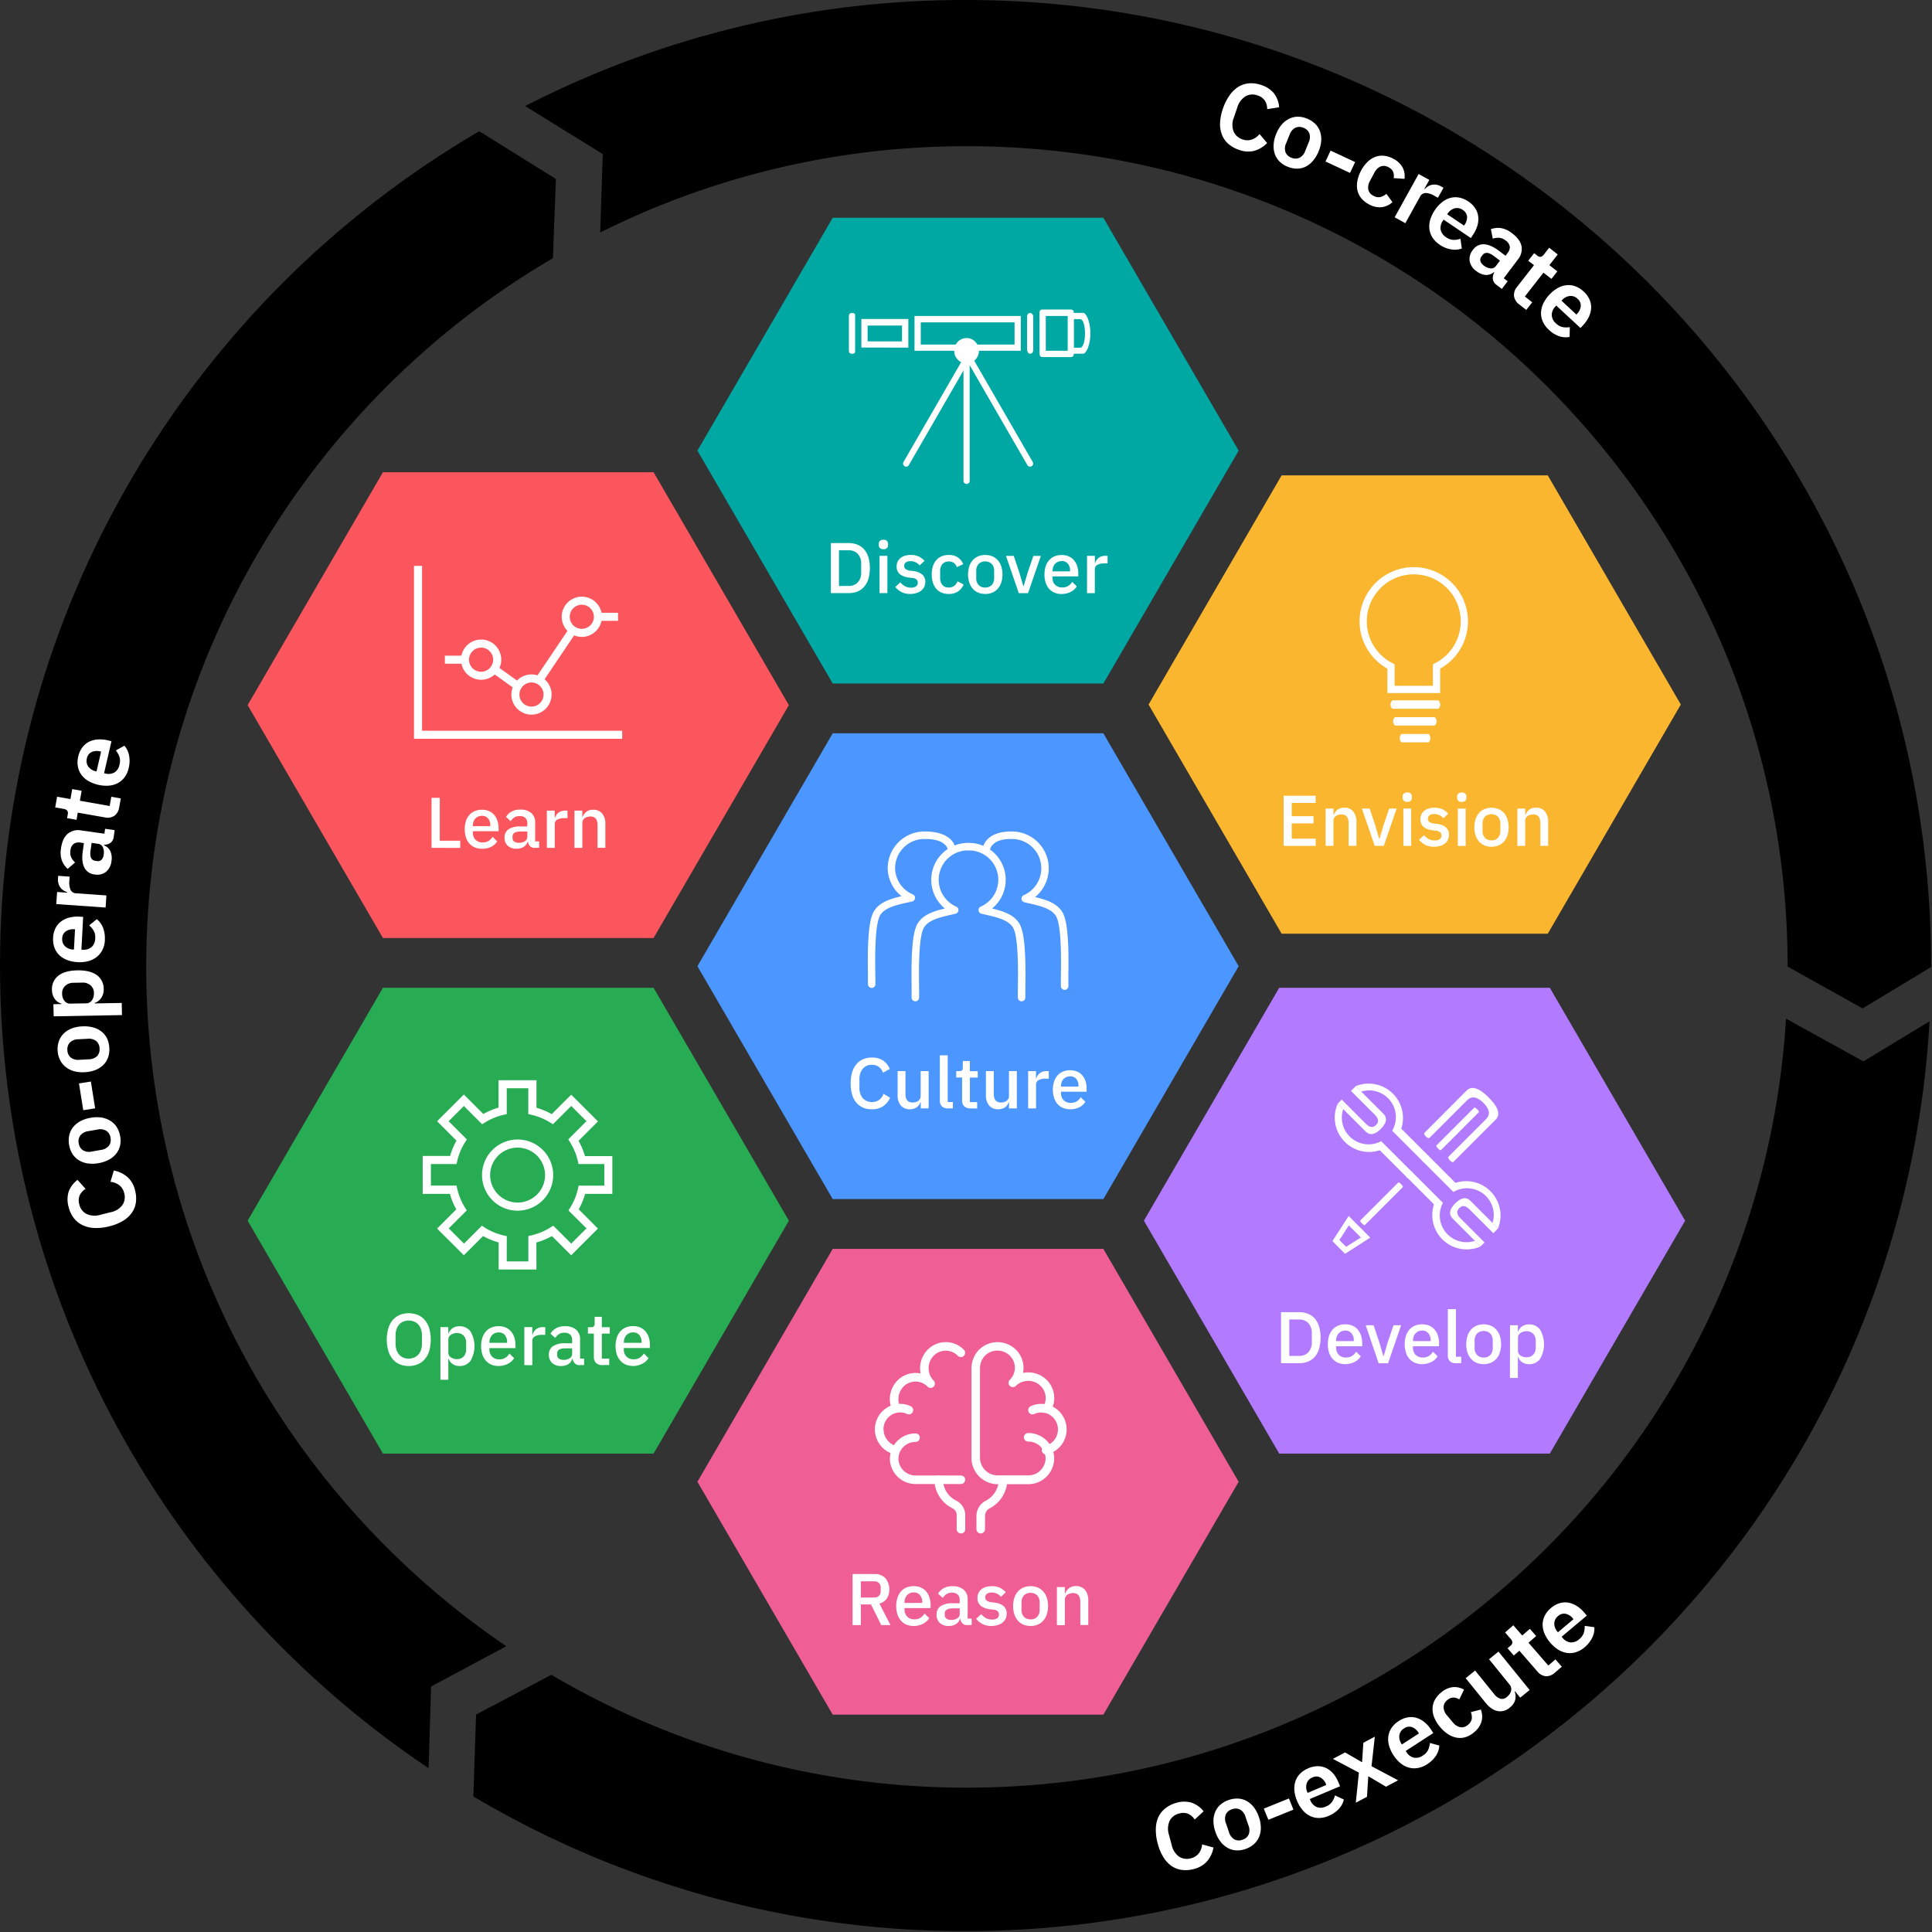 <svg id="Layer_1" data-name="Layer 1" xmlns="http://www.w3.org/2000/svg" viewBox="0 0 905 905"><rect x="0" y="0" width="905" height="905" fill="#333333" stroke="none"/><defs><style>.cls-1{fill:#fff;}.cls-2{fill:#fb565d;}.cls-3{fill:#f05e96;}.cls-4{fill:#28ac53;}.cls-5{fill:#b27bff;}.cls-6{fill:#fab62f;}.cls-7{fill:#00a8a4;}.cls-8{fill:#4b96ff;}</style></defs><title>Artboard 1</title><g id="new-hexes-and-icons"><g id="Desktop-HD-Copy-16"><g id="garage-method-wheel-1-outer-ring"><g id="outer-ring"><g id="co-create--arrow"><path id="Combined-Shape" d="M246,49.68A450.37,450.37,0,0,1,452.29,0C702.09,0,904.58,202.5,904.58,452.29V453l-32.11,19.36-35.09-19.58C837.29,240.51,665.2,68.49,452.94,68.49a382.84,382.84,0,0,0-171.79,40.42l1.2-36.74Z"/><g id="co-create"><path id="Co-create-2" data-name="Co-create" class="cls-1" d="M580.34,70.18a14.6,14.6,0,0,1-4.9-2.74,11.07,11.07,0,0,1-3-4.21,13.6,13.6,0,0,1-.93-5.56,22.82,22.82,0,0,1,1.35-6.79A23.71,23.71,0,0,1,576,44.61a14.21,14.21,0,0,1,4.2-4,11.41,11.41,0,0,1,5-1.59,13.79,13.79,0,0,1,5.57.79,12.54,12.54,0,0,1,6,3.93,12.2,12.2,0,0,1,2.41,6.51l-5.61.89a7.05,7.05,0,0,0-1-3.88,6.23,6.23,0,0,0-3.49-2.54,6.56,6.56,0,0,0-5.66.4,9.17,9.17,0,0,0-3.85,5.25L578,55a9,9,0,0,0-.19,6.49A6.66,6.66,0,0,0,582,65.27a6.37,6.37,0,0,0,4.51.05A8.19,8.19,0,0,0,590,62.79L593.56,67a13.64,13.64,0,0,1-6,3.64A12,12,0,0,1,580.34,70.18Zm22.85,7.92a11.26,11.26,0,0,1-3.82-2.45,9.25,9.25,0,0,1-2.21-3.53,11.16,11.16,0,0,1-.56-4.37,15.74,15.74,0,0,1,1.19-5,15.54,15.54,0,0,1,2.58-4.37,11,11,0,0,1,3.42-2.71,9.37,9.37,0,0,1,4-1,11.26,11.26,0,0,1,4.45.89,11.42,11.42,0,0,1,3.84,2.46,9.33,9.33,0,0,1,2.24,3.52,11,11,0,0,1,.57,4.33,15.54,15.54,0,0,1-1.18,4.93,15.74,15.74,0,0,1-2.59,4.39A11.16,11.16,0,0,1,611.73,78a9.21,9.21,0,0,1-4.06,1A11.42,11.42,0,0,1,603.19,78.1Zm1.71-4.24a4.63,4.63,0,0,0,3.81.05,5.71,5.71,0,0,0,2.71-3.26l1.61-4a5.64,5.64,0,0,0,.3-4.19,4.63,4.63,0,0,0-2.78-2.61,4.57,4.57,0,0,0-3.77,0,5.64,5.64,0,0,0-2.69,3.22l-1.61,4a5.71,5.71,0,0,0-.32,4.23A4.57,4.57,0,0,0,604.9,73.86Zm16,1.79,2.38-5.11,11.51,5.37L632.38,81Zm20.39,20.08a11.67,11.67,0,0,1-3.64-2.89,8.82,8.82,0,0,1-1.81-3.73,11,11,0,0,1,0-4.36A16.65,16.65,0,0,1,637.52,80a16.43,16.43,0,0,1,3-4.1,10.79,10.79,0,0,1,3.61-2.38,8.92,8.92,0,0,1,4.1-.56,11.67,11.67,0,0,1,4.43,1.4A10.09,10.09,0,0,1,657,78.42a8.72,8.72,0,0,1,.9,5.36l-5.1-.35a4.83,4.83,0,0,0-.18-2.83,4.32,4.32,0,0,0-2.16-2.23,4.25,4.25,0,0,0-3.86-.35A6.25,6.25,0,0,0,643.74,81l-2,3.72a6.15,6.15,0,0,0-.81,4,4.28,4.28,0,0,0,2.46,3,4.43,4.43,0,0,0,3.27.56,7.15,7.15,0,0,0,2.75-1.48l2.86,3.89A9.1,9.1,0,0,1,647,97.07,10.27,10.27,0,0,1,641.26,95.73Zm12,6.05,11.24-20.27,5,2.76-2.32,4.19.19.11a7.39,7.39,0,0,1,1.47-1.24,5.52,5.52,0,0,1,1.81-.75,5.85,5.85,0,0,1,2.09-.06,6.74,6.74,0,0,1,2.31.82l1.09.6-2.6,4.7-1.55-.86a8.91,8.91,0,0,0-4.21-1.37,2.93,2.93,0,0,0-2.62,1.7l-6.89,12.43Zm21.09,12.83a11.57,11.57,0,0,1-3.33-3.29,9.51,9.51,0,0,1-1.47-3.94,10.92,10.92,0,0,1,.35-4.37,17.22,17.22,0,0,1,5.58-8.31,10.87,10.87,0,0,1,3.87-2,9.35,9.35,0,0,1,4.16-.14,11.29,11.29,0,0,1,4.24,1.81,11,11,0,0,1,3.38,3.4,9.06,9.06,0,0,1,1.31,3.94,10.93,10.93,0,0,1-.47,4.15,15.36,15.36,0,0,1-2,4.1l-1,1.55-12.77-8.62-.32.48a5.74,5.74,0,0,0-1.09,4.16,5.48,5.48,0,0,0,2.64,3.63,6.25,6.25,0,0,0,3.39,1.21,10,10,0,0,0,3.27-.52l.63,4.55a9.53,9.53,0,0,1-5,.42A13.54,13.54,0,0,1,674.34,114.61Zm10.85-16.26a4.55,4.55,0,0,0-3.83-.76,5.69,5.69,0,0,0-3.29,2.49l-.2.29,7.88,5.31.22-.33a6.08,6.08,0,0,0,1.2-3.88A4.07,4.07,0,0,0,685.18,98.36Zm15.77,35.09a4,4,0,0,1-1.7-2.65,5,5,0,0,1,.67-3.14l-.21-.16a5.44,5.44,0,0,1-3.92,1.3,8,8,0,0,1-4.19-1.74,7.49,7.49,0,0,1-3.24-4.78,6.63,6.63,0,0,1,1.47-5.12,6,6,0,0,1,5.28-2.72q3.11.15,6.91,3l3.16,2.38,1-1.35a4.19,4.19,0,0,0,1-3,4.38,4.38,0,0,0-2-2.83,5.45,5.45,0,0,0-3.09-1.25,8.55,8.55,0,0,0-2.89.41l-.88-4.44a9.78,9.78,0,0,1,4.67-.51,11.3,11.3,0,0,1,5.24,2.42q3.76,2.83,4.43,6a7.7,7.7,0,0,1-1.74,6.36l-6.57,8.72,1.84,1.39-2.73,3.62Zm-5.88-9a5.94,5.94,0,0,0,3.1,1.28,2.76,2.76,0,0,0,2.56-1.18l1.84-2.45-2.91-2.19q-3.55-2.67-5.26-.4l-.45.6a2.47,2.47,0,0,0-.54,2.23A4.24,4.24,0,0,0,695.07,124.4Zm16.65,18.25a6,6,0,0,1-2.57-4,5.92,5.92,0,0,1,1.49-4.39l7.87-10.08-2.69-2.1,2.76-3.53,1.4,1.09a2.12,2.12,0,0,0,1.75.61,2.9,2.9,0,0,0,1.47-1.13l2.43-3.11,4,3.14-3.91,5,3.74,2.92-2.76,3.53L723,127.73l-8.72,11.16,3.46,2.71-2.79,3.57Zm13.69,11.73a11.57,11.57,0,0,1-2.77-3.77,9.51,9.51,0,0,1-.83-4.12,10.92,10.92,0,0,1,1-4.26,17.22,17.22,0,0,1,6.81-7.34,10.87,10.87,0,0,1,4.13-1.34,9.35,9.35,0,0,1,4.13.52,11.29,11.29,0,0,1,3.9,2.46,11,11,0,0,1,2.81,3.89,9.06,9.06,0,0,1,.68,4.09,10.93,10.93,0,0,1-1.12,4,15.36,15.36,0,0,1-2.6,3.73l-1.27,1.36L729,143.14l-.39.42a5.74,5.74,0,0,0-1.73,3.94,5.48,5.48,0,0,0,2,4,6.25,6.25,0,0,0,3.15,1.73,10,10,0,0,0,3.31,0l-.09,4.59a9.53,9.53,0,0,1-5-.36A13.54,13.54,0,0,1,725.41,154.38ZM739,140a4.55,4.55,0,0,0-3.66-1.35,5.69,5.69,0,0,0-3.64,1.95l-.24.26,6.95,6.48.27-.29a6.08,6.08,0,0,0,1.79-3.64A4.07,4.07,0,0,0,739,140Z"/></g></g><g id="co-operate-arrrow"><g id="Group-2"><path id="Combined-Shape2" d="M224.49,61.47,260.4,83.84,259,120.92c-114,66.71-190.51,190.43-190.51,332,0,132.34,66.87,249.06,168.66,318.22L201.94,790l-1.17,38.27C79.7,747.1,0,609,0,452.29,0,285.57,90.21,139.91,224.49,61.47Z"/><g id="Thrive"><path id="Co-operate" class="cls-1" d="M63.28,557.65a14.6,14.6,0,0,1,.37,5.61,11.07,11.07,0,0,1-1.89,4.82,13.6,13.6,0,0,1-4.15,3.8,22.82,22.82,0,0,1-6.43,2.56,23.71,23.71,0,0,1-7,.78,14.21,14.21,0,0,1-5.6-1.37,11.41,11.41,0,0,1-4.06-3.34,13.79,13.79,0,0,1-2.37-5.11,12.54,12.54,0,0,1,0-7.15,12.2,12.2,0,0,1,4.15-5.56l3.8,4.22a7.05,7.05,0,0,0-2.73,2.92,6.23,6.23,0,0,0-.23,4.31,6.56,6.56,0,0,0,3.42,4.52,9.17,9.17,0,0,0,6.5.37l4.74-1.18a9,9,0,0,0,5.54-3.37,6.66,6.66,0,0,0,.83-5.58,6.37,6.37,0,0,0-2.42-3.81,8.19,8.19,0,0,0-4-1.5l1.56-5.29a13.64,13.64,0,0,1,6.32,3A12,12,0,0,1,63.28,557.65Zm-7-25.49a11.26,11.26,0,0,1-.06,4.54,9.25,9.25,0,0,1-1.82,3.75A11.16,11.16,0,0,1,51,543.23a15.74,15.74,0,0,1-4.83,1.62,15.54,15.54,0,0,1-5.07.13A11,11,0,0,1,37,543.52a9.37,9.37,0,0,1-3-2.9,11.26,11.26,0,0,1-1.61-4.25,11.42,11.42,0,0,1,.05-4.56A9.33,9.33,0,0,1,34.24,528a11,11,0,0,1,3.36-2.78,15.54,15.54,0,0,1,4.81-1.61,15.74,15.74,0,0,1,5.09-.13A11.16,11.16,0,0,1,51.66,525a9.21,9.21,0,0,1,3,2.92A11.42,11.42,0,0,1,56.26,532.16Zm-4.5.79a4.63,4.63,0,0,0-2-3.26,5.71,5.71,0,0,0-4.2-.57l-4.24.75a5.64,5.64,0,0,0-3.71,2,4.63,4.63,0,0,0-.74,3.74,4.57,4.57,0,0,0,2,3.22,5.64,5.64,0,0,0,4.16.57l4.24-.75a5.71,5.71,0,0,0,3.76-2A4.57,4.57,0,0,0,51.76,533Zm-7.21-13.78-5.57.88-2-12.54,5.57-.88Zm6.64-28.27a11.26,11.26,0,0,1-.61,4.5,9.25,9.25,0,0,1-2.26,3.5,11.16,11.16,0,0,1-3.72,2.35,15.74,15.74,0,0,1-5,1,15.54,15.54,0,0,1-5-.49,11,11,0,0,1-3.9-2,9.37,9.37,0,0,1-2.59-3.24A11.26,11.26,0,0,1,27,492.17a11.42,11.42,0,0,1,.61-4.52,9.33,9.33,0,0,1,2.24-3.52,11,11,0,0,1,3.68-2.35,15.54,15.54,0,0,1,5-1,15.74,15.74,0,0,1,5.07.49,11.16,11.16,0,0,1,3.95,1.95,9.21,9.21,0,0,1,2.62,3.26A11.42,11.42,0,0,1,51.19,490.9Zm-4.57.24a4.63,4.63,0,0,0-1.56-3.48,5.71,5.71,0,0,0-4.1-1.07l-4.3.23a5.64,5.64,0,0,0-3.92,1.49,4.63,4.63,0,0,0-1.19,3.62,4.57,4.57,0,0,0,1.56,3.43,5.64,5.64,0,0,0,4.06,1.08l4.3-.23a5.71,5.71,0,0,0,4-1.5A4.57,4.57,0,0,0,46.63,491.14ZM25.15,476.08,25,470.4l3.82-.07v-.18a5.83,5.83,0,0,1-3.22-2.3,7,7,0,0,1-1.25-4,7.92,7.92,0,0,1,3-6.82q3.09-2.39,8.9-2.49t9.05,2.17a7.9,7.9,0,0,1,3.27,6.71,6.82,6.82,0,0,1-1.13,4,6.2,6.2,0,0,1-3.15,2.43v.18l12.74-.22.1,5.68ZM44,465.17a4.71,4.71,0,0,0-1.53-3.57,5.54,5.54,0,0,0-4-1.31l-4,.07a5.62,5.62,0,0,0-3.95,1.45,4.67,4.67,0,0,0-1.42,3.62,5.48,5.48,0,0,0,1.08,3.38,3.23,3.23,0,0,0,2.73,1.31l7.37-.13a3.24,3.24,0,0,0,2.77-1.4A5.66,5.66,0,0,0,44,465.17Zm5.14-24.81A11.57,11.57,0,0,1,48,444.91a9.51,9.51,0,0,1-2.62,3.29,10.92,10.92,0,0,1-3.93,2,15.74,15.74,0,0,1-5.07.49,15.82,15.82,0,0,1-4.93-1,10.87,10.87,0,0,1-3.68-2.3,9.35,9.35,0,0,1-2.26-3.5,11.29,11.29,0,0,1-.63-4.57,11,11,0,0,1,1.18-4.65,9.06,9.06,0,0,1,2.7-3.15,10.93,10.93,0,0,1,3.8-1.73,15.36,15.36,0,0,1,4.53-.41l1.86.1-.81,15.39.58,0a5.74,5.74,0,0,0,4.13-1.21,5.48,5.48,0,0,0,1.75-4.13,6.25,6.25,0,0,0-.7-3.53,10,10,0,0,0-2.13-2.54l3.57-2.88a9.53,9.53,0,0,1,2.92,4A13.54,13.54,0,0,1,49.1,440.36Zm-20-.78a4.55,4.55,0,0,0,1.32,3.67,5.69,5.69,0,0,0,3.83,1.53l.35,0,.5-9.49-.4,0a6.08,6.08,0,0,0-3.94,1A4.07,4.07,0,0,0,29.14,439.58Zm20.33-14.46L26.35,423.5l.4-5.67,4.78.33,0-.22a7.39,7.39,0,0,1-1.75-.81,5.52,5.52,0,0,1-1.44-1.32,5.85,5.85,0,0,1-.94-1.87,6.74,6.74,0,0,1-.23-2.44l.09-1.24,5.36.37-.12,1.77a8.91,8.91,0,0,0,.54,4.4,2.93,2.93,0,0,0,2.64,1.65l14.17,1ZM53.27,392a4,4,0,0,1-1.49,2.77,5,5,0,0,1-3.07.94l0,.26a5.44,5.44,0,0,1,3,2.8,8,8,0,0,1,.51,4.51,7.49,7.49,0,0,1-2.61,5.15,6.63,6.63,0,0,1-5.19,1.2,6,6,0,0,1-4.94-3.29q-1.38-2.79-.72-7.5l.55-3.91-1.67-.23a4.19,4.19,0,0,0-3.13.59A4.38,4.38,0,0,0,33,398.39a5.45,5.45,0,0,0,.41,3.31A8.55,8.55,0,0,0,35.17,404L31.71,407A9.78,9.78,0,0,1,29,403.12a11.3,11.3,0,0,1-.42-5.75q.66-4.66,3.11-6.78A7.7,7.7,0,0,1,38.09,389l10.82,1.52.32-2.29,4.48.63Zm-4.69,8.25a5.94,5.94,0,0,0-.38-3.33,2.76,2.76,0,0,0-2.28-1.67l-3-.43-.51,3.61q-.62,4.4,2.2,4.79l.75.11a2.47,2.47,0,0,0,2.22-.61A4.24,4.24,0,0,0,48.58,400.25ZM55.87,378a6,6,0,0,1-2.28,4.13,5.92,5.92,0,0,1-4.57.75l-12.59-2.22-.59,3.37-4.42-.78.31-1.75a2.12,2.12,0,0,0-.29-1.83,2.9,2.9,0,0,0-1.69-.77l-3.89-.69.89-5,6.25,1.1.82-4.68,4.42.78-.82,4.68,13.95,2.46.76-4.33,4.46.79Zm4.44-18.37A11.57,11.57,0,0,1,58.42,364a9.51,9.51,0,0,1-3.15,2.78,10.92,10.92,0,0,1-4.2,1.24,17.22,17.22,0,0,1-9.76-2.23,10.87,10.87,0,0,1-3.22-2.91A9.35,9.35,0,0,1,36.47,359a11.29,11.29,0,0,1,.18-4.61,11,11,0,0,1,2-4.38,9.06,9.06,0,0,1,3.21-2.63,10.93,10.93,0,0,1,4-1,15.36,15.36,0,0,1,4.54.39l1.82.42-3.47,15,.56.13a5.74,5.74,0,0,0,4.28-.47A5.48,5.48,0,0,0,56,358a6.25,6.25,0,0,0-.08-3.6,10,10,0,0,0-1.66-2.87l4-2.22a9.53,9.53,0,0,1,2.18,4.49A13.54,13.54,0,0,1,60.3,359.67Zm-19.61-4.38a4.55,4.55,0,0,0,.66,3.84,5.69,5.69,0,0,0,3.51,2.18l.35.08,2.14-9.26L47,352a6.08,6.08,0,0,0-4.05.27A4.07,4.07,0,0,0,40.69,355.29Z"/></g></g></g><g id="co-execute-arrow"><path id="Combined-Shape4" d="M903.84,478.41C890.31,716,693.32,904.58,452.29,904.58a450.19,450.19,0,0,1-230.56-63.09L223,803.15l35.27-18.62a382.67,382.67,0,0,0,194.66,52.85c204.18,0,371.18-159.17,383.7-360.2l36.27,20Z"/><g id="co-execute"><g id="Transform"><path id="Co-execute-2" data-name="Co-execute" class="cls-1" d="M559.33,875.47a14.6,14.6,0,0,1-5.6.47,11.07,11.07,0,0,1-4.85-1.8A13.6,13.6,0,0,1,545,870a22.82,22.82,0,0,1-2.68-6.38,23.71,23.71,0,0,1-.9-7,14.21,14.21,0,0,1,1.27-5.63A11.41,11.41,0,0,1,546,847,13.79,13.79,0,0,1,551,844.5a12.54,12.54,0,0,1,7.15-.08,12.2,12.2,0,0,1,5.64,4.05l-4.16,3.87a7.05,7.05,0,0,0-3-2.67,6.23,6.23,0,0,0-4.32-.15,6.56,6.56,0,0,0-4.46,3.49,9.17,9.17,0,0,0-.26,6.5l1.26,4.72a9,9,0,0,0,3.47,5.48,6.66,6.66,0,0,0,5.6.73,6.37,6.37,0,0,0,3.77-2.48,8.19,8.19,0,0,0,1.43-4l5.31,1.47a13.64,13.64,0,0,1-2.94,6.37A12,12,0,0,1,559.33,875.47Zm24.13-9.37a11.26,11.26,0,0,1-4.49.66,9.25,9.25,0,0,1-4-1.21,11.16,11.16,0,0,1-3.29-2.93,15.74,15.74,0,0,1-2.35-4.52,15.54,15.54,0,0,1-.92-5,11,11,0,0,1,.8-4.29,9.37,9.37,0,0,1,2.4-3.39,11.26,11.26,0,0,1,3.94-2.25,11.42,11.42,0,0,1,4.51-.66,9.33,9.33,0,0,1,4,1.18,11,11,0,0,1,3.27,2.89,15.54,15.54,0,0,1,2.35,4.5,15.74,15.74,0,0,1,.93,5,11.16,11.16,0,0,1-.79,4.33,9.21,9.21,0,0,1-2.42,3.41A11.42,11.42,0,0,1,583.46,866.1ZM582,861.78a4.63,4.63,0,0,0,2.91-2.46,5.71,5.71,0,0,0-.1-4.24l-1.4-4.07a5.64,5.64,0,0,0-2.52-3.36,4.63,4.63,0,0,0-3.81-.14,4.57,4.57,0,0,0-2.87,2.44,5.64,5.64,0,0,0,.08,4.2l1.4,4.07a5.71,5.71,0,0,0,2.53,3.4A4.57,4.57,0,0,0,582,861.78Zm12.15-9.34L592,847.21l11.77-4.76,2.11,5.23Zm28.25-1.85a11.57,11.57,0,0,1-4.57,1,9.51,9.51,0,0,1-4.1-.91,10.92,10.92,0,0,1-3.47-2.67,17.22,17.22,0,0,1-3.93-9.21,10.87,10.87,0,0,1,.46-4.32,9.35,9.35,0,0,1,2.15-3.57,11.29,11.29,0,0,1,3.83-2.57,11,11,0,0,1,4.7-1,9.06,9.06,0,0,1,4,1,10.93,10.93,0,0,1,3.23,2.66A15.36,15.36,0,0,1,627,835l.73,1.72-14.18,6,.23.53a5.74,5.74,0,0,0,2.9,3.18,5.48,5.48,0,0,0,4.48-.24A6.25,6.25,0,0,0,624,844a10,10,0,0,0,1.34-3l4.16,1.95a9.53,9.53,0,0,1-2.35,4.4A13.54,13.54,0,0,1,622.37,850.59Zm-7.58-18a4.55,4.55,0,0,0-2.72,2.79,5.69,5.69,0,0,0,.3,4.12l.14.33,8.75-3.71-.16-.37a6.08,6.08,0,0,0-2.6-3.12A4.07,4.07,0,0,0,614.78,832.61Zm20.27,11.85,1.45-14.1-12.18-6.45,5.72-3,7.84,4.53.12-.06.59-9,5.37-2.86-1.54,13.84,12.46,6.6-5.68,3-8.15-4.82-.16.08-.6,9.47Zm33.48-18.06a11.57,11.57,0,0,1-4.33,1.78A9.51,9.51,0,0,1,660,828a10.92,10.92,0,0,1-3.89-2,17.22,17.22,0,0,1-5.47-8.38,10.87,10.87,0,0,1-.3-4.33,9.35,9.35,0,0,1,1.5-3.89,11.29,11.29,0,0,1,3.33-3.19,11,11,0,0,1,4.45-1.78,9.06,9.06,0,0,1,4.13.33,10.93,10.93,0,0,1,3.64,2.06,15.36,15.36,0,0,1,3,3.43l1,1.56-12.92,8.39.31.48a5.74,5.74,0,0,0,3.4,2.63,5.48,5.48,0,0,0,4.37-1,6.25,6.25,0,0,0,2.44-2.64,10,10,0,0,0,.8-3.22l4.43,1.2a9.53,9.53,0,0,1-1.55,4.74A13.54,13.54,0,0,1,668.54,826.4Zm-10.88-16.75a4.55,4.55,0,0,0-2.19,3.22,5.69,5.69,0,0,0,1,4l.19.3,8-5.17-.22-.34a6.08,6.08,0,0,0-3.1-2.62A4.07,4.07,0,0,0,657.66,809.65Zm32.86,1.78a11.67,11.67,0,0,1-4,2.29,8.82,8.82,0,0,1-4.14.28,11,11,0,0,1-4.05-1.61,16.65,16.65,0,0,1-3.78-3.4,16.43,16.43,0,0,1-2.68-4.3,10.79,10.79,0,0,1-.86-4.24,8.92,8.92,0,0,1,1-4,11.67,11.67,0,0,1,3-3.59,10.09,10.09,0,0,1,5.44-2.53,8.72,8.72,0,0,1,5.3,1.17l-2.23,4.6a4.83,4.83,0,0,0-2.69-.9,4.32,4.32,0,0,0-2.88,1.17,4.25,4.25,0,0,0-1.77,3.45,6.25,6.25,0,0,0,1.64,3.78l2.71,3.23a6.15,6.15,0,0,0,3.43,2.25,4.28,4.28,0,0,0,3.69-1.16,4.43,4.43,0,0,0,1.74-2.83A7.15,7.15,0,0,0,689,802l4.67-1.2a9.1,9.1,0,0,1,.27,5.77A10.27,10.27,0,0,1,690.51,811.43Zm19.13-19.18-.17.14a7.58,7.58,0,0,1,.41,1.81,6,6,0,0,1-.12,1.9,5.87,5.87,0,0,1-.83,1.93,8.08,8.08,0,0,1-1.73,1.85,6.68,6.68,0,0,1-5.76,1.64q-3-.63-5.7-4l-9.22-11.39,4.42-3.58,8.86,10.94a6.11,6.11,0,0,0,3,2.26,3.45,3.45,0,0,0,3.11-.89,6.35,6.35,0,0,0,1.15-1.22,4.21,4.21,0,0,0,.69-1.44,3.83,3.83,0,0,0,.07-1.54,3.17,3.17,0,0,0-.71-1.51l-9.64-11.9,4.42-3.58,14.59,18-4.42,3.58Zm18.78-8.81a6,6,0,0,1-4.37,1.77,5.92,5.92,0,0,1-4-2.3l-8.39-9.65-2.58,2.24-2.94-3.38,1.34-1.17a2.12,2.12,0,0,0,.93-1.6,2.9,2.9,0,0,0-.83-1.66l-2.59-3,3.85-3.35,4.17,4.79,3.59-3.12,2.94,3.38-3.59,3.12,9.29,10.69,3.32-2.88,3,3.42Zm13.79-11.77a11.57,11.57,0,0,1-4.08,2.29,9.51,9.51,0,0,1-4.19.33,10.92,10.92,0,0,1-4.1-1.54,17.22,17.22,0,0,1-6.45-7.66,10.87,10.87,0,0,1-.82-4.26,9.35,9.35,0,0,1,1-4,11.29,11.29,0,0,1,2.91-3.57,11,11,0,0,1,4.2-2.31,9.06,9.06,0,0,1,4.14-.17,10.93,10.93,0,0,1,3.86,1.6,15.36,15.36,0,0,1,3.39,3l1.2,1.43-11.8,9.9.37.44a5.74,5.74,0,0,0,3.7,2.2,5.48,5.48,0,0,0,4.22-1.54,6.25,6.25,0,0,0,2.1-2.92,10,10,0,0,0,.4-3.29l4.54.65a9.53,9.53,0,0,1-1,4.9A13.54,13.54,0,0,1,742.21,771.67ZM729.85,757a4.55,4.55,0,0,0-1.78,3.47,5.69,5.69,0,0,0,1.49,3.85l.23.27,7.28-6.11-.26-.31a6.08,6.08,0,0,0-3.4-2.22A4.07,4.07,0,0,0,729.85,757Z"/></g></g></g></g><g id="gm-hexes-color"><g id="learn"><polygon id="Fill-34" class="cls-2" points="306.15 221.2 369.53 330.3 306.15 439.39 179.38 439.39 116 330.3 179.38 221.2 306.15 221.2"/><g id="graph-black"><polygon id="Fill-40" class="cls-1" points="291.46 346.06 193.93 346.06 193.93 265.07 197.71 265.07 197.71 342.3 291.46 342.3 291.46 346.06"/><polygon id="Fill-42" class="cls-1" points="280.07 290.81 289.5 290.81 289.5 287.04 280.07 287.04 280.07 290.81"/><polygon id="Fill-44" class="cls-1" points="253.59 320.43 250.45 318.33 266.75 294.13 269.88 296.23 253.59 320.43"/><polygon id="Fill-45" class="cls-1" points="241.44 322.93 230.37 314.95 232.58 311.89 243.65 319.87 241.44 322.93"/><path id="Fill-46" class="cls-1" d="M225.37,303.37A5.65,5.65,0,1,0,231,309a5.66,5.66,0,0,0-5.66-5.65m0,15.07A9.42,9.42,0,1,1,234.8,309a9.44,9.44,0,0,1-9.43,9.42"/><path id="Fill-47" class="cls-1" d="M248.95,319.69a5.65,5.65,0,1,0,5.66,5.65,5.66,5.66,0,0,0-5.66-5.65m0,15.07a9.42,9.42,0,1,1,9.43-9.42,9.44,9.44,0,0,1-9.43,9.42"/><path id="Fill-48" class="cls-1" d="M272.53,283.27a5.65,5.65,0,1,0,5.66,5.65,5.66,5.66,0,0,0-5.66-5.65m0,15.07a9.42,9.42,0,1,1,9.43-9.42,9.44,9.44,0,0,1-9.43,9.42"/><polygon id="Fill-49" class="cls-1" points="208.39 310.9 217.82 310.9 217.82 307.13 208.39 307.13 208.39 310.9"/></g><path id="Learn-2" data-name="Learn" class="cls-1" d="M202.15,397.17V373.74H206v20.08h9.59v3.36Zm23.6.4a8.47,8.47,0,0,1-3.38-.64,7,7,0,0,1-2.53-1.83,8.19,8.19,0,0,1-1.6-2.89,13.08,13.08,0,0,1,0-7.55,8.19,8.19,0,0,1,1.6-2.89,7,7,0,0,1,2.53-1.83,8.49,8.49,0,0,1,3.38-.64,8.09,8.09,0,0,1,3.39.67,6.74,6.74,0,0,1,2.45,1.86,8.08,8.08,0,0,1,1.47,2.77,11.39,11.39,0,0,1,.49,3.39v1.38H221.5V390a4.67,4.67,0,0,0,1.2,3.31,4.44,4.44,0,0,0,3.43,1.29,5,5,0,0,0,2.73-.7,6.17,6.17,0,0,0,1.89-1.91l2.16,2.11a6.93,6.93,0,0,1-2.84,2.57A9.31,9.31,0,0,1,225.75,397.57Zm0-15.41a4.39,4.39,0,0,0-1.74.34,3.86,3.86,0,0,0-1.35.94,4.21,4.21,0,0,0-.86,1.44,5.39,5.39,0,0,0-.3,1.85V387h8.17v-.34a4.82,4.82,0,0,0-1-3.24A3.58,3.58,0,0,0,225.75,382.16Zm24.74,15a2.91,2.91,0,0,1-2.23-.82,3.67,3.67,0,0,1-.95-2.1h-.17a4.3,4.3,0,0,1-1.86,2.48,6.08,6.08,0,0,1-3.27.84,5.83,5.83,0,0,1-4.2-1.41,5,5,0,0,1-1.47-3.79,4.45,4.45,0,0,1,1.91-3.93,9.87,9.87,0,0,1,5.59-1.31H247v-1.48a3.35,3.35,0,0,0-.88-2.48,3.74,3.74,0,0,0-2.73-.87,4.38,4.38,0,0,0-2.53.67,6,6,0,0,0-1.65,1.71l-2.19-2a7,7,0,0,1,2.46-2.43,8,8,0,0,1,4.15-1,7.76,7.76,0,0,1,5.23,1.58,5.67,5.67,0,0,1,1.82,4.53v8.76h1.86v3Zm-7.43-2.38a4.94,4.94,0,0,0,2.84-.76,2.34,2.34,0,0,0,1.11-2v-2.52h-3.11q-3.81,0-3.81,2.35v.6a2.05,2.05,0,0,0,.79,1.76A3.59,3.59,0,0,0,243.07,394.79Zm13.1,2.38V379.71h3.68v3.36H260a4.71,4.71,0,0,1,1.55-2.35,4.89,4.89,0,0,1,3.28-1h1v3.53h-1.45a6.55,6.55,0,0,0-3.36.7,2.29,2.29,0,0,0-1.16,2.08v11.15Zm12.93,0V379.71h3.68v2.89h.17a5.76,5.76,0,0,1,1.74-2.35,4.94,4.94,0,0,1,3.19-.94,5.22,5.22,0,0,1,4.2,1.76,7.52,7.52,0,0,1,1.5,5v11.08H279.9V386.56q0-4.1-3.31-4.1a5.38,5.38,0,0,0-1.4.19,4,4,0,0,0-1.23.55,2.76,2.76,0,0,0-.86.94,2.7,2.7,0,0,0-.32,1.34v11.68Z"/></g><g id="reason"><polygon id="Fill-26" class="cls-3" points="516.84 585.01 580.22 694.1 516.84 803.19 390.07 803.19 326.69 694.1 390.07 585.01 516.84 585.01"/><g id="brain"><path id="Stroke-1" class="cls-1" d="M499.63,670c0,.06,0,.12,0,.17a12,12,0,0,1-9.14,11.08,2,2,0,0,1-.92-3.92,8,8,0,0,0,6-7.53v-.45a8,8,0,0,0-5.92-7.49l-2-.23a7.59,7.59,0,0,0-1.53.18,7.45,7.45,0,0,0-1.62.54,2,2,0,0,1-1.71-3.64,11.79,11.79,0,0,1,4.84-1.1h.11A11.91,11.91,0,0,1,499.62,669c0,.05,0,.11,0,.17s0,.27,0,.4S499.63,669.84,499.63,670Z"/><path id="Stroke-3" class="cls-1" d="M490.26,646.36a11.92,11.92,0,0,1,2.48,13.52,2,2,0,0,1-3.65-1.69,7.9,7.9,0,0,0-1.66-9,8.28,8.28,0,0,0-11.57,0,2,2,0,1,1-2.82-2.87A7.91,7.91,0,0,0,473,635a8.28,8.28,0,0,0-11.57,0,8.62,8.62,0,0,0-2.38,5.93v41.75a8.35,8.35,0,0,0,7.86,8.43h14.71a8.1,8.1,0,0,0,8.16-7.74V683a8.1,8.1,0,0,0-8.16-7.74,2,2,0,0,1,0-4,12.12,12.12,0,0,1,12.18,11.41c0,.3,0,.44,0,.58s0,.27,0,.41a12.16,12.16,0,0,1-12.19,11.58H466.88a12.38,12.38,0,0,1-11.82-12.45V641a12.63,12.63,0,0,1,3.55-8.76l.11-.1a12.31,12.31,0,0,1,17.15.07,11.93,11.93,0,0,1,3.34,10.91A12.28,12.28,0,0,1,490.26,646.36Z"/><path id="Stroke-5" class="cls-1" d="M413.9,669.8a8,8,0,0,0,6,7.53,2,2,0,0,1-.92,3.92,12,12,0,0,1-9.14-11.09c0-.06,0-.11,0-.17s0-.28,0-.43,0-.26,0-.4,0-.11,0-.16a11.91,11.91,0,0,1,11.81-11.4,11.75,11.75,0,0,1,2.45.26,11.52,11.52,0,0,1,2.49.84,2,2,0,0,1-1.71,3.64,7.51,7.51,0,0,0-1.63-.55,7.63,7.63,0,0,0-1.61-.18,7.89,7.89,0,0,0-7.8,7.72Z"/><path id="Stroke-7" class="cls-1" d="M420.85,683.55a8,8,0,0,0,8,7.6h21.26a2,2,0,0,1,0,4H428.86a12,12,0,0,1-12-11.28c0-.05,0-.11,0-.16s0-.27,0-.41,0-.27,0-.41,0-.11,0-.16a12,12,0,0,1,12-11.28,2,2,0,0,1,0,4,7.94,7.94,0,0,0-8,7.6Z"/><path id="Stroke-9" class="cls-1" d="M434.51,649.55a7.86,7.86,0,0,0-11.3,0,8.38,8.38,0,0,0-1.64,9.24,2,2,0,1,1-3.67,1.64,12.4,12.4,0,0,1,2.44-13.7,11.88,11.88,0,0,1,10.91-3.36,12.37,12.37,0,0,1,3.27-11.11,11.9,11.9,0,0,1,17,0,2,2,0,1,1-2.87,2.82,7.87,7.87,0,0,0-11.3,0,8.37,8.37,0,0,0,0,11.65A2,2,0,0,1,434.51,649.55Z"/><path id="Stroke-11" class="cls-1" d="M461.4,716.31a2,2,0,1,1-4,0V710.1a8,8,0,0,1,4-6.93,11.38,11.38,0,0,0,6.47-10,2,2,0,1,1,4,0,15.39,15.39,0,0,1-8.65,13.58,4,4,0,0,0-1.78,3.36Z"/><path id="Stroke-13" class="cls-1" d="M437.68,693.17a2,2,0,1,1,4,0,11.22,11.22,0,0,0,6.46,9.87,7.55,7.55,0,0,1,4,6.78v6.49a2,2,0,1,1-4,0v-6.5a3.55,3.55,0,0,0-1.77-3.19A15.23,15.23,0,0,1,437.68,693.17Z"/></g><path id="Reason-2" data-name="Reason" class="cls-1" d="M403.25,761.23h-3.87V737.32h10.31a6.68,6.68,0,0,1,5.07,1.94,8.35,8.35,0,0,1,.67,9.52,6.24,6.24,0,0,1-3.48,2.38l5.17,10.07H412.8l-4.8-9.66h-4.76Zm6.16-12.91a3.22,3.22,0,0,0,2.29-.77,2.88,2.88,0,0,0,.82-2.21V743.7a2.88,2.88,0,0,0-.82-2.21,3.22,3.22,0,0,0-2.29-.77h-6.16v7.6ZM428,761.65a8.55,8.55,0,0,1-3.43-.65,7.08,7.08,0,0,1-2.57-1.87,8.35,8.35,0,0,1-1.63-2.95,13.41,13.41,0,0,1,0-7.71,8.35,8.35,0,0,1,1.63-2.95,7.1,7.1,0,0,1,2.57-1.87A8.58,8.58,0,0,1,428,743a8.17,8.17,0,0,1,3.44.68,6.85,6.85,0,0,1,2.48,1.9,8.27,8.27,0,0,1,1.49,2.83,11.69,11.69,0,0,1,.5,3.46v1.4H423.69v.58a4.78,4.78,0,0,0,1.22,3.37,4.49,4.49,0,0,0,3.48,1.32,5.06,5.06,0,0,0,2.77-.72,6.26,6.26,0,0,0,1.92-2l2.19,2.16a7.06,7.06,0,0,1-2.88,2.62A9.4,9.4,0,0,1,428,761.65Zm0-15.72a4.44,4.44,0,0,0-1.76.34,3.89,3.89,0,0,0-1.37,1,4.3,4.3,0,0,0-.87,1.47,5.53,5.53,0,0,0-.31,1.88v.24H432v-.34a4.94,4.94,0,0,0-1.06-3.31A3.62,3.62,0,0,0,428,745.92Zm25.1,15.31a3,3,0,0,1-2.26-.84,3.74,3.74,0,0,1-1-2.14h-.17a4.38,4.38,0,0,1-1.88,2.53,6.15,6.15,0,0,1-3.32.86,5.89,5.89,0,0,1-4.26-1.44,5.13,5.13,0,0,1-1.49-3.87,4.55,4.55,0,0,1,1.93-4,10,10,0,0,1,5.67-1.34h3.22v-1.51a3.43,3.43,0,0,0-.89-2.53,3.79,3.79,0,0,0-2.77-.89,4.43,4.43,0,0,0-2.57.69,6.09,6.09,0,0,0-1.68,1.75l-2.23-2a7.14,7.14,0,0,1,2.5-2.48,8,8,0,0,1,4.21-1,7.85,7.85,0,0,1,5.31,1.61,5.8,5.8,0,0,1,1.85,4.62v8.94h1.88v3Zm-7.54-2.43a5,5,0,0,0,2.88-.77,2.39,2.39,0,0,0,1.13-2.07v-2.57h-3.15q-3.87,0-3.87,2.4v.62a2.1,2.1,0,0,0,.8,1.8A3.63,3.63,0,0,0,445.58,758.8Zm18.94,2.84a9.13,9.13,0,0,1-4.25-.89,9.3,9.3,0,0,1-3-2.47l2.4-2.19a7.69,7.69,0,0,0,2.21,1.87,5.77,5.77,0,0,0,2.83.67,3.92,3.92,0,0,0,2.45-.63,2.12,2.12,0,0,0,.8-1.76,2,2,0,0,0-.57-1.46,3.19,3.19,0,0,0-2-.77l-1.64-.21a8.41,8.41,0,0,1-4.3-1.59,4.47,4.47,0,0,1-1.56-3.72,5.34,5.34,0,0,1,.48-2.31,4.84,4.84,0,0,1,1.35-1.71,6.23,6.23,0,0,1,2.09-1.08,9,9,0,0,1,2.69-.38,8.85,8.85,0,0,1,3.92.75,9,9,0,0,1,2.72,2.09L468.9,748a6,6,0,0,0-1.8-1.42,5.31,5.31,0,0,0-2.55-.6,3.5,3.5,0,0,0-2.28.62,2,2,0,0,0-.74,1.61,1.84,1.84,0,0,0,.65,1.54,4.65,4.65,0,0,0,2.09.75l1.64.21a7.86,7.86,0,0,1,4.3,1.73,4.52,4.52,0,0,1,1.35,3.44,5.41,5.41,0,0,1-.5,2.35,5.16,5.16,0,0,1-1.42,1.8,6.67,6.67,0,0,1-2.23,1.16A9.65,9.65,0,0,1,464.51,761.65Zm18.25,0a8.5,8.5,0,0,1-3.37-.65,7,7,0,0,1-2.59-1.87,8.58,8.58,0,0,1-1.64-2.95,13,13,0,0,1,0-7.71,8.58,8.58,0,0,1,1.64-2.95,7.07,7.07,0,0,1,2.59-1.87,9.07,9.07,0,0,1,6.75,0,7.07,7.07,0,0,1,2.59,1.87,8.56,8.56,0,0,1,1.64,2.95,13,13,0,0,1,0,7.71,8.56,8.56,0,0,1-1.64,2.95,7,7,0,0,1-2.59,1.87A8.49,8.49,0,0,1,482.77,761.65Zm0-3.08a4.13,4.13,0,0,0,3.08-1.18,4.86,4.86,0,0,0,1.16-3.55v-3a4.86,4.86,0,0,0-1.16-3.55,4.61,4.61,0,0,0-6.16,0,4.86,4.86,0,0,0-1.16,3.55v3a4.86,4.86,0,0,0,1.16,3.55A4.14,4.14,0,0,0,482.77,758.56Zm12.33,2.67V743.42h3.73v2.95H499a5.86,5.86,0,0,1,1.76-2.4,5,5,0,0,1,3.24-1,5.29,5.29,0,0,1,4.26,1.8,7.7,7.7,0,0,1,1.52,5.12v11.3h-3.73V750.41q0-4.18-3.36-4.18a5.48,5.48,0,0,0-1.42.19A4,4,0,0,0,500,747a2.81,2.81,0,0,0-.87,1,2.76,2.76,0,0,0-.32,1.37v11.92Z"/></g><g id="operate"><polygon id="Fill-341" class="cls-4" points="306.15 462.71 369.53 571.8 306.15 680.89 179.38 680.89 116 571.8 179.38 462.71 306.15 462.71"/><g id="gear"><path id="Fill-64" class="cls-1" d="M237.38,590.87h10.11V579l1.48-.34a28.79,28.79,0,0,0,8.91-3.71l1.29-.81,8.42,8.4,7.14-7.13L266.28,567l.8-1.28a28.62,28.62,0,0,0,3.66-8.87l.33-1.48h12V545.28H271l-.34-1.47A28.58,28.58,0,0,0,267,535l-.81-1.29,8.53-8.52-7.14-7.13L259,526.63l-1.28-.8a28.73,28.73,0,0,0-8.77-3.62l-1.48-.34V509.78H237.38v12.09l-1.48.34a28.71,28.71,0,0,0-8.77,3.62l-1.28.8-8.55-8.55-7.15,7.13,8.53,8.52-.81,1.29a28.63,28.63,0,0,0-3.68,8.78l-.34,1.47h-12v10.09h12l.33,1.48a28.77,28.77,0,0,0,3.66,8.87l.8,1.28-8.44,8.42,7.15,7.13,8.41-8.4L227,575a28.84,28.84,0,0,0,8.91,3.71l1.48.34Zm13.91,3.8H233.58V582a32.66,32.66,0,0,1-7.3-3l-9,9-12.53-12.51,9-9a32.53,32.53,0,0,1-3-7.25H198V541.48h12.84a32.36,32.36,0,0,1,3-7.17l-9.1-9.09,12.53-12.51,9.13,9.12a32.54,32.54,0,0,1,7.14-3V506H251.3v12.9a32.52,32.52,0,0,1,7.14,3l9.14-9.12,12.53,12.51-9.1,9.09a32.75,32.75,0,0,1,3,7.17h12.83v17.69H274.08a32.6,32.6,0,0,1-3,7.25l9,9-12.53,12.51-9-9a32.65,32.65,0,0,1-7.3,3Z"/><path id="Fill-65" class="cls-1" d="M242.44,537.57a12.87,12.87,0,1,0,12.89,12.87,12.9,12.9,0,0,0-12.89-12.87m0,29.55a16.67,16.67,0,1,1,16.7-16.67,16.7,16.7,0,0,1-16.7,16.67"/></g><path id="Operate-2" data-name="Operate" class="cls-1" d="M191.44,639.87a10.74,10.74,0,0,1-4.23-.81A8.79,8.79,0,0,1,184,636.7a10.83,10.83,0,0,1-2.09-3.87,19.63,19.63,0,0,1,0-10.65,10.82,10.82,0,0,1,2.09-3.87,8.79,8.79,0,0,1,3.25-2.36,11.52,11.52,0,0,1,8.46,0,8.79,8.79,0,0,1,3.25,2.36,10.83,10.83,0,0,1,2.09,3.87,19.62,19.62,0,0,1,0,10.65,10.83,10.83,0,0,1-2.09,3.87,8.79,8.79,0,0,1-3.25,2.36A10.74,10.74,0,0,1,191.44,639.87Zm0-3.46a6.47,6.47,0,0,0,2.52-.48,5.32,5.32,0,0,0,2-1.39,6.41,6.41,0,0,0,1.25-2.21,9.08,9.08,0,0,0,.44-2.95v-3.77a9.08,9.08,0,0,0-.44-2.95,6.41,6.41,0,0,0-1.25-2.21,5.3,5.3,0,0,0-2-1.39,6.89,6.89,0,0,0-5.05,0,5.32,5.32,0,0,0-1.93,1.39,6.41,6.41,0,0,0-1.25,2.21,9.08,9.08,0,0,0-.44,2.95v3.77a9.08,9.08,0,0,0,.44,2.95,6.41,6.41,0,0,0,1.25,2.21,5.34,5.34,0,0,0,1.93,1.39A6.44,6.44,0,0,0,191.44,636.41Zm14.86-14.76H210v2.95h.17a4.86,4.86,0,0,1,1.9-2.48,5.48,5.48,0,0,1,3.1-.87,6.18,6.18,0,0,1,5.24,2.45,13.68,13.68,0,0,1,0,13.73,6.18,6.18,0,0,1-5.24,2.45,5.4,5.4,0,0,1-3.1-.89,5,5,0,0,1-1.9-2.47H210v9.8H206.3Zm7.77,15a4.06,4.06,0,0,0,3.12-1.25,4.66,4.66,0,0,0,1.17-3.31V629a4.65,4.65,0,0,0-1.17-3.31,4.06,4.06,0,0,0-3.12-1.25,4.79,4.79,0,0,0-2.88.84,2.6,2.6,0,0,0-1.17,2.21v6.1a2.6,2.6,0,0,0,1.17,2.21A4.8,4.8,0,0,0,214.08,636.65Zm19.49,3.22a8.55,8.55,0,0,1-3.43-.65,7.08,7.08,0,0,1-2.57-1.87,8.35,8.35,0,0,1-1.63-2.95,13.41,13.41,0,0,1,0-7.71,8.35,8.35,0,0,1,1.63-2.95,7.1,7.1,0,0,1,2.57-1.87,8.58,8.58,0,0,1,3.43-.65,8.17,8.17,0,0,1,3.44.68,6.84,6.84,0,0,1,2.48,1.9,8.27,8.27,0,0,1,1.49,2.83,11.69,11.69,0,0,1,.5,3.46v1.4H229.25v.58a4.78,4.78,0,0,0,1.22,3.37,4.49,4.49,0,0,0,3.48,1.32,5.06,5.06,0,0,0,2.77-.72,6.26,6.26,0,0,0,1.92-2l2.19,2.16a7.06,7.06,0,0,1-2.88,2.62A9.4,9.4,0,0,1,233.56,639.87Zm0-15.72a4.46,4.46,0,0,0-1.76.34,3.89,3.89,0,0,0-1.37,1,4.3,4.3,0,0,0-.87,1.47,5.53,5.53,0,0,0-.31,1.88V629h8.29v-.34a4.94,4.94,0,0,0-1.06-3.31A3.62,3.62,0,0,0,233.56,624.15Zm12.05,15.31V621.65h3.73v3.43h.17a4.81,4.81,0,0,1,1.58-2.4,4.94,4.94,0,0,1,3.32-1h1v3.6h-1.47a6.63,6.63,0,0,0-3.41.72,2.34,2.34,0,0,0-1.18,2.12v11.37Zm25.89,0a3,3,0,0,1-2.26-.84,3.75,3.75,0,0,1-1-2.14h-.17a4.38,4.38,0,0,1-1.88,2.53,6.14,6.14,0,0,1-3.32.86,5.89,5.89,0,0,1-4.26-1.44,5.13,5.13,0,0,1-1.49-3.87,4.55,4.55,0,0,1,1.93-4,10,10,0,0,1,5.67-1.34H268v-1.51a3.43,3.43,0,0,0-.89-2.53,3.79,3.79,0,0,0-2.77-.89,4.43,4.43,0,0,0-2.57.68,6.14,6.14,0,0,0-1.68,1.75l-2.23-2a7.13,7.13,0,0,1,2.5-2.48,8.05,8.05,0,0,1,4.21-1,7.84,7.84,0,0,1,5.31,1.61,5.8,5.8,0,0,1,1.85,4.62v8.94h1.88v3ZM264,637a5,5,0,0,0,2.88-.77,2.39,2.39,0,0,0,1.13-2.07v-2.57h-3.15q-3.87,0-3.87,2.4v.62a2.1,2.1,0,0,0,.8,1.8A3.63,3.63,0,0,0,264,637Zm18.12,2.43a4,4,0,0,1-2.95-1,3.91,3.91,0,0,1-1-2.86V624.7h-2.77v-3h1.51a1.64,1.64,0,0,0,1.28-.41,2,2,0,0,0,.36-1.34v-3.12h3.36v4.86h3.73v3h-3.73v11.72h3.46v3Zm14.42.41a8.55,8.55,0,0,1-3.43-.65,7.08,7.08,0,0,1-2.57-1.87,8.37,8.37,0,0,1-1.63-2.95,13.44,13.44,0,0,1,0-7.71,8.37,8.37,0,0,1,1.63-2.95,7.1,7.1,0,0,1,2.57-1.87,8.58,8.58,0,0,1,3.43-.65,8.18,8.18,0,0,1,3.44.68,6.83,6.83,0,0,1,2.48,1.9,8.25,8.25,0,0,1,1.49,2.83,11.69,11.69,0,0,1,.5,3.46v1.4H292.2v.58a4.78,4.78,0,0,0,1.22,3.37,4.49,4.49,0,0,0,3.48,1.32,5.06,5.06,0,0,0,2.77-.72,6.26,6.26,0,0,0,1.92-2l2.19,2.16a7.06,7.06,0,0,1-2.88,2.62A9.4,9.4,0,0,1,296.51,639.87Zm0-15.72a4.46,4.46,0,0,0-1.76.34,3.9,3.9,0,0,0-1.37,1,4.3,4.3,0,0,0-.87,1.47,5.53,5.53,0,0,0-.31,1.88V629h8.29v-.34a4.94,4.94,0,0,0-1.06-3.31A3.62,3.62,0,0,0,296.51,624.15Z"/></g><g id="develop"><polygon id="Fill-342" class="cls-5" points="725.98 462.71 789.36 571.8 725.98 680.89 599.21 680.89 535.83 571.8 599.21 462.71 725.98 462.71"/><g id="wrench-screwdriver"><g id="screwdriver"><path id="Rectangle-31" class="cls-1" d="M639.38,573.81c-.17.27-.63,0-1.36-.71s-1-1.22-.78-1.44l17.7-17.7q.33-.33,1.4.75t.74,1.4Z"/><g id="Group-3"><path id="Combined-Shape6" class="cls-1" d="M678.34,542l17.72-17.72q3.23-3.23-1.2-7.66t-7.66-1.2l-17.72,17.72,0,0a2.21,2.21,0,0,1-1.6-.84q-.89-.89-.75-1.52L687,510.85q3.54-3.54,10.35,3.26t3.26,10.35l-19.88,19.88q-.59.17-1.48-.72a2.44,2.44,0,0,1-.88-1.65Z"/><path id="Rectangle-311" class="cls-1" d="M675,538.72q-.26.4-1.37-.71t-.78-1.44l17.7-17.7q.33-.33,1.4.75t.74,1.4Z"/></g><path id="Combined-Shape7" class="cls-1" d="M630.08,587.31l-5.93-5.93,7.59-11.78,10.12,10.12Zm.49-3.27,6.91-4.38L631.81,574l-4.4,6.88Z"/></g><g id="wrench-half"><path id="Combined-Shape8" class="cls-1" d="M701.71,575.42l-1.92-1.92L698.26,575a12.53,12.53,0,0,0-17.44-16.66L666.1,543.65l2.62-2.62,13.06,13.06a16.1,16.1,0,0,1,19.94,21.32Zm-8.18,8.46a16.1,16.1,0,0,1-21.81-19.73l-13.06-13.06,2.45-2.45,14.8,14.8a12.53,12.53,0,0,0,16.89,17l-1.34,1.34Z"/><path id="Combined-Shape9" class="cls-1" d="M699.52,577.66l-11.23-11.23q-2.63-2.63-4.74-.52t.52,4.74L695.41,582l-.14.15-1.76,1.7-13-13q-3-3,1.16-7.16t7.16-1.16l12.88,12.88L700,577.2Z"/></g><g id="wrench-half1"><path id="Combined-Shape10" class="cls-1" d="M635.07,508.78,637,510.7l-1.53,1.53a12.53,12.53,0,0,1,16.66,17.44l14.71,14.71,2.62-2.62-13.06-13.06a16.1,16.1,0,0,0-21.32-19.94ZM626.61,517a16.1,16.1,0,0,0,19.73,21.81l13.06,13.06,2.45-2.45L647,534.56a12.53,12.53,0,0,1-17-16.89L628.67,519Z"/><path id="Combined-Shape11" class="cls-1" d="M632.83,511l11.23,11.23q2.63,2.63.52,4.74t-4.74-.52L628.5,515.08l-.15.14-1.7,1.76,13,13q3,3,7.16-1.16t1.16-7.16l-12.88-12.88-1.77,1.77Z"/></g></g><path id="Develop-2" data-name="Develop" class="cls-1" d="M600.07,614.66h8.46a11,11,0,0,1,4.16.75,8.39,8.39,0,0,1,3.19,2.24,10.28,10.28,0,0,1,2,3.73,19.32,19.32,0,0,1,0,10.45,10.26,10.26,0,0,1-2,3.73,8.38,8.38,0,0,1-3.19,2.24,11,11,0,0,1-4.16.75h-8.46Zm8.46,20.48a5.77,5.77,0,0,0,4.32-1.68,6.77,6.77,0,0,0,1.64-4.93V624.7a6.77,6.77,0,0,0-1.64-4.93,5.77,5.77,0,0,0-4.32-1.68h-4.59v17.06ZM630.18,639a8.55,8.55,0,0,1-3.43-.65,7.12,7.12,0,0,1-2.57-1.87,8.37,8.37,0,0,1-1.63-2.95,13.45,13.45,0,0,1,0-7.71,8.38,8.38,0,0,1,1.63-2.95,7.12,7.12,0,0,1,2.57-1.87,8.55,8.55,0,0,1,3.43-.65,8.16,8.16,0,0,1,3.44.68,6.83,6.83,0,0,1,2.48,1.9,8.25,8.25,0,0,1,1.49,2.82,11.7,11.7,0,0,1,.5,3.46v1.41H625.86v.58a4.78,4.78,0,0,0,1.22,3.37,4.5,4.5,0,0,0,3.48,1.32,5.06,5.06,0,0,0,2.77-.72,6.25,6.25,0,0,0,1.92-2l2.19,2.16a7.07,7.07,0,0,1-2.88,2.62A9.4,9.4,0,0,1,630.18,639Zm0-15.72a4.44,4.44,0,0,0-1.76.34,3.92,3.92,0,0,0-1.37,1,4.35,4.35,0,0,0-.87,1.47,5.53,5.53,0,0,0-.31,1.88v.24h8.29v-.34a4.94,4.94,0,0,0-1.06-3.31A3.62,3.62,0,0,0,630.18,623.26Zm15.62,15.31-6.06-17.81h3.7l2.71,8.12,1.82,6.23h.21l1.82-6.23,2.77-8.12h3.56l-6.13,17.81Zm20.38.41a8.56,8.56,0,0,1-3.43-.65,7.12,7.12,0,0,1-2.57-1.87,8.37,8.37,0,0,1-1.63-2.95,13.45,13.45,0,0,1,0-7.71,8.38,8.38,0,0,1,1.63-2.95,7.12,7.12,0,0,1,2.57-1.87,8.56,8.56,0,0,1,3.43-.65,8.16,8.16,0,0,1,3.44.68,6.85,6.85,0,0,1,2.48,1.9,8.27,8.27,0,0,1,1.49,2.82,11.65,11.65,0,0,1,.5,3.46v1.41H661.85v.58a4.79,4.79,0,0,0,1.22,3.37,4.5,4.5,0,0,0,3.48,1.32,5.06,5.06,0,0,0,2.77-.72,6.27,6.27,0,0,0,1.92-2l2.19,2.16a7.07,7.07,0,0,1-2.88,2.62A9.4,9.4,0,0,1,666.17,639Zm0-15.72a4.44,4.44,0,0,0-1.76.34,3.92,3.92,0,0,0-1.37,1,4.35,4.35,0,0,0-.87,1.47,5.53,5.53,0,0,0-.31,1.88v.24h8.29v-.34a4.94,4.94,0,0,0-1.06-3.31A3.62,3.62,0,0,0,666.17,623.26ZM682,638.57a3.81,3.81,0,0,1-2.86-1,3.77,3.77,0,0,1-.94-2.72V613.22H682v22.3h2.46v3ZM695,639a8.5,8.5,0,0,1-3.37-.65,7.08,7.08,0,0,1-2.59-1.87,8.58,8.58,0,0,1-1.64-2.95,13,13,0,0,1,0-7.71,8.59,8.59,0,0,1,1.64-2.95A7.08,7.08,0,0,1,691.6,621a9.07,9.07,0,0,1,6.75,0,7.08,7.08,0,0,1,2.59,1.87,8.62,8.62,0,0,1,1.64,2.95,13.07,13.07,0,0,1,0,7.71,8.61,8.61,0,0,1-1.64,2.95,7.08,7.08,0,0,1-2.59,1.87A8.5,8.5,0,0,1,695,639Zm0-3.08a4.14,4.14,0,0,0,3.08-1.18,4.86,4.86,0,0,0,1.16-3.55v-3a4.87,4.87,0,0,0-1.16-3.55,4.61,4.61,0,0,0-6.16,0,4.86,4.86,0,0,0-1.17,3.55v3a4.86,4.86,0,0,0,1.17,3.55A4.13,4.13,0,0,0,695,635.9Zm12.33-15.14H711v2.95h.17a4.87,4.87,0,0,1,1.9-2.48,5.48,5.48,0,0,1,3.1-.87,6.18,6.18,0,0,1,5.24,2.45,13.68,13.68,0,0,1,0,13.74,6.18,6.18,0,0,1-5.24,2.45,5.4,5.4,0,0,1-3.1-.89,5,5,0,0,1-1.9-2.47H711v9.8H707.3Zm7.77,15a4.06,4.06,0,0,0,3.12-1.25,4.66,4.66,0,0,0,1.16-3.31v-3.08a4.65,4.65,0,0,0-1.16-3.3,4.05,4.05,0,0,0-3.12-1.25,4.79,4.79,0,0,0-2.88.84,2.6,2.6,0,0,0-1.16,2.21v6.1a2.6,2.6,0,0,0,1.16,2.21A4.79,4.79,0,0,0,715.07,635.76Z"/></g><g id="envision"><polygon id="Fill-34-2" data-name="Fill-34" class="cls-6" points="725.01 222.67 787.34 330.02 725.01 437.38 600.35 437.38 538.02 330.02 600.35 222.67 725.01 222.67"/><g id="Bulb"><path id="Fill-50" class="cls-1" d="M653.28,321.25h17.93V311.16l.93-.47a22,22,0,1,0-19.79,0l.93.47Zm21.32,3.4h-24.7V313.22a25.38,25.38,0,1,1,24.7,0Z"/><path id="Fill-51" class="cls-1" d="M652.25,332h21.49a2.59,2.59,0,0,0,0-3.93H652.25a2.59,2.59,0,0,0,0,3.93Z"/><path id="Fill-52" class="cls-1" d="M653.46,339.86H672a2.5,2.5,0,0,0,0-3.93H653.46a2.6,2.6,0,0,0,0,3.93Z"/><path id="Fill-53" class="cls-1" d="M656.54,347.73h12.75a3,3,0,0,0,0-3.93H656.54a2.64,2.64,0,0,0,0,3.93Z"/></g><path id="Envision-2" data-name="Envision" class="cls-1" d="M601.28,396.23V372.75h15v3.36H605.08v6.22h10.19v3.36H605.08v7.16h11.23v3.36Zm19.67,0V378.74h3.67v2.89h.17a5.76,5.76,0,0,1,1.73-2.35,4.9,4.9,0,0,1,3.18-.94,5.19,5.19,0,0,1,4.19,1.77,7.56,7.56,0,0,1,1.5,5v11.1h-3.67V385.6q0-4.1-3.3-4.1a5.36,5.36,0,0,0-1.4.18,4,4,0,0,0-1.23.55,2.76,2.76,0,0,0-.86.94,2.71,2.71,0,0,0-.32,1.35v11.7Zm23,0-6-17.49h3.63l2.66,8,1.78,6.12h.2l1.78-6.12,2.72-8h3.5l-6,17.49Zm15.27-20.61a2.23,2.23,0,0,1-1.66-.54,1.9,1.9,0,0,1-.52-1.38v-.57a1.9,1.9,0,0,1,.52-1.38,2.23,2.23,0,0,1,1.66-.54,2.17,2.17,0,0,1,1.65.54,1.94,1.94,0,0,1,.5,1.38v.57a1.94,1.94,0,0,1-.5,1.38A2.17,2.17,0,0,1,659.25,375.61Zm-1.85,3.13h3.67v17.49H657.4Zm14.46,17.89a9,9,0,0,1-4.17-.87,9.15,9.15,0,0,1-2.93-2.42l2.35-2.15a7.54,7.54,0,0,0,2.17,1.83,5.67,5.67,0,0,0,2.77.66,3.85,3.85,0,0,0,2.4-.62,2.08,2.08,0,0,0,.79-1.73,2,2,0,0,0-.55-1.43,3.14,3.14,0,0,0-1.93-.76l-1.61-.2a8.27,8.27,0,0,1-4.22-1.56,4.4,4.4,0,0,1-1.53-3.65,5.23,5.23,0,0,1,.47-2.27,4.74,4.74,0,0,1,1.33-1.68,6.13,6.13,0,0,1,2.05-1.06,8.89,8.89,0,0,1,2.64-.37,8.7,8.7,0,0,1,3.85.74,8.84,8.84,0,0,1,2.67,2.05l-2.25,2.15a5.9,5.9,0,0,0-1.77-1.4,5.2,5.2,0,0,0-2.51-.59,3.44,3.44,0,0,0-2.24.61,2,2,0,0,0-.72,1.58,1.81,1.81,0,0,0,.64,1.51,4.58,4.58,0,0,0,2.05.74l1.61.2a7.73,7.73,0,0,1,4.22,1.7,4.44,4.44,0,0,1,1.33,3.38,5.3,5.3,0,0,1-.49,2.3,5.06,5.06,0,0,1-1.4,1.77,6.53,6.53,0,0,1-2.19,1.14A9.47,9.47,0,0,1,671.86,396.63Zm12.91-21a2.23,2.23,0,0,1-1.66-.54,1.9,1.9,0,0,1-.52-1.38v-.57a1.9,1.9,0,0,1,.52-1.38,2.23,2.23,0,0,1,1.66-.54,2.17,2.17,0,0,1,1.65.54,1.94,1.94,0,0,1,.5,1.38v.57a1.94,1.94,0,0,1-.5,1.38A2.17,2.17,0,0,1,684.77,375.61Zm-1.85,3.13h3.67v17.49h-3.67Zm15.77,17.89a8.35,8.35,0,0,1-3.31-.64,6.94,6.94,0,0,1-2.54-1.83,8.42,8.42,0,0,1-1.61-2.89,12.8,12.8,0,0,1,0-7.57,8.42,8.42,0,0,1,1.61-2.89,6.94,6.94,0,0,1,2.54-1.83,8.9,8.9,0,0,1,6.62,0,6.94,6.94,0,0,1,2.54,1.83,8.42,8.42,0,0,1,1.61,2.89,12.8,12.8,0,0,1,0,7.57,8.42,8.42,0,0,1-1.61,2.89A6.94,6.94,0,0,1,702,396,8.35,8.35,0,0,1,698.69,396.63Zm0-3a4.06,4.06,0,0,0,3-1.16,4.77,4.77,0,0,0,1.14-3.48v-3a4.77,4.77,0,0,0-1.14-3.48,4.53,4.53,0,0,0-6.05,0,4.77,4.77,0,0,0-1.14,3.48v3a4.77,4.77,0,0,0,1.14,3.48A4.06,4.06,0,0,0,698.69,393.6Zm12.11,2.62V378.74h3.67v2.89h.17a5.76,5.76,0,0,1,1.73-2.35,4.9,4.9,0,0,1,3.18-.94,5.19,5.19,0,0,1,4.19,1.77,7.56,7.56,0,0,1,1.5,5v11.1h-3.67V385.6q0-4.1-3.3-4.1a5.36,5.36,0,0,0-1.4.18,4,4,0,0,0-1.23.55,2.76,2.76,0,0,0-.86.94,2.71,2.71,0,0,0-.32,1.35v11.7Z"/></g><g id="discover"><polygon id="Fill-344" class="cls-7" points="516.84 102 580.22 211.09 516.84 320.18 390.07 320.18 326.69 211.09 390.07 102 516.84 102"/><g id="telescope"><path id="Combined-Shape12" class="cls-1" d="M403.49,162.81V149.44h22v13.38ZM484,147.94v16.37h0q-.38,1.39-1.44,1.39t-1.36-1.39h-.1V148h0q.33-1.39,1.42-1.39T484,148Zm2.93-1.38h0q0-1.58,1.42-1.58h13.22q1.42,0,1.42,1.58h4.42c1.48,0,3.37,4.38,3.37,9.56s-1.87,9.56-3.37,9.56H503q0,1.58-1.42,1.58H488.38q-1.42,0-1.42-1.58h0ZM478.17,148V164.3H428.38V148Zm-77.6-.51v17.36q-.17.88-1.39.88-1.54,0-1.54-1.39V148q0-1.39,1.54-1.39Q400.4,146.56,400.56,147.44Zm102.49,2v13.38H506c1.45,0,2.25-3.34,2.25-6.69s-.78-6.69-2.25-6.69Zm-96.64,3v7.43h16.11v-7.43Zm24.89-1.49v10.4h43.93v-10.4Zm58.57-3V164.3h10.25V148Z"/><path id="Rectangle4" class="cls-1" d="M451.32,170.16q0-1.4,1.45-1.4t1.45,1.4v55.09a1.45,1.45,0,1,1-2.9,0Z"/><g id="Rectangle5"><path id="Shape" class="cls-1" d="M450.79,168.67a1.45,1.45,0,0,1,2.51,1.45l-27.55,47.71a1.45,1.45,0,1,1-2.51-1.45Z"/></g><g id="Rectangle6"><path id="Shape-2" data-name="Shape" class="cls-1" d="M456.19,168.67a1.45,1.45,0,0,0-2.51,1.45l27.55,47.71a1.45,1.45,0,1,0,2.51-1.45Z"/></g><ellipse id="Oval-3" class="cls-1" cx="452.77" cy="164.3" rx="5.8" ry="5.95"/></g><path id="Discover-2" data-name="Discover" class="cls-1" d="M389.19,254.39h8.34a10.92,10.92,0,0,1,4.1.74,8.27,8.27,0,0,1,3.14,2.2,10.09,10.09,0,0,1,2,3.66,18.86,18.86,0,0,1,0,10.24,10.08,10.08,0,0,1-2,3.66,8.27,8.27,0,0,1-3.14,2.2,10.92,10.92,0,0,1-4.1.74h-8.34Zm8.34,20.08a5.7,5.7,0,0,0,4.25-1.64A6.62,6.62,0,0,0,403.4,268v-3.76a6.62,6.62,0,0,0-1.62-4.83,5.7,5.7,0,0,0-4.25-1.64H393v16.72Zm16.3-17.22a2.25,2.25,0,0,1-1.67-.54,1.89,1.89,0,0,1-.52-1.38v-.57a1.89,1.89,0,0,1,.52-1.38,2.25,2.25,0,0,1,1.67-.54,2.19,2.19,0,0,1,1.65.54,1.93,1.93,0,0,1,.51,1.38v.57a1.93,1.93,0,0,1-.51,1.38A2.19,2.19,0,0,1,413.83,257.24ZM412,260.37h3.68v17.46H412Zm14.52,17.86a9,9,0,0,1-4.19-.87,9.17,9.17,0,0,1-2.94-2.42l2.36-2.15a7.55,7.55,0,0,0,2.18,1.83,5.71,5.71,0,0,0,2.78.65,3.89,3.89,0,0,0,2.41-.62,2.07,2.07,0,0,0,.79-1.73,2,2,0,0,0-.56-1.43,3.15,3.15,0,0,0-1.94-.75l-1.62-.2a8.34,8.34,0,0,1-4.24-1.56,4.38,4.38,0,0,1-1.54-3.64,5.21,5.21,0,0,1,.47-2.27,4.75,4.75,0,0,1,1.33-1.68,6.16,6.16,0,0,1,2.06-1.06,9,9,0,0,1,2.65-.37,8.77,8.77,0,0,1,3.87.74,8.88,8.88,0,0,1,2.68,2l-2.26,2.15a5.91,5.91,0,0,0-1.77-1.39,5.25,5.25,0,0,0-2.51-.59,3.47,3.47,0,0,0-2.25.61,2,2,0,0,0-.73,1.58,1.8,1.8,0,0,0,.64,1.51,4.61,4.61,0,0,0,2.06.74l1.62.2a7.79,7.79,0,0,1,4.24,1.7,4.42,4.42,0,0,1,1.33,3.37,5.26,5.26,0,0,1-.49,2.3,5,5,0,0,1-1.4,1.76,6.57,6.57,0,0,1-2.19,1.14A9.53,9.53,0,0,1,426.49,278.23Zm17.89,0a8.47,8.47,0,0,1-3.38-.64,6.7,6.7,0,0,1-2.5-1.83,8.28,8.28,0,0,1-1.55-2.89,13.48,13.48,0,0,1,0-7.55,8.28,8.28,0,0,1,1.55-2.89,6.7,6.7,0,0,1,2.5-1.83,8.49,8.49,0,0,1,3.38-.64,7.39,7.39,0,0,1,4.32,1.18,6.77,6.77,0,0,1,2.46,3.12l-3,1.41a3.78,3.78,0,0,0-1.3-1.93,3.88,3.88,0,0,0-2.45-.72,3.71,3.71,0,0,0-3.05,1.26,5,5,0,0,0-1,3.27v3.12a5,5,0,0,0,1,3.27,3.71,3.71,0,0,0,3.05,1.26,4,4,0,0,0,2.58-.79,5.54,5.54,0,0,0,1.54-2.1l2.8,1.48a6.9,6.9,0,0,1-2.63,3.29A7.69,7.69,0,0,1,444.38,278.23Zm17.12,0a8.42,8.42,0,0,1-3.33-.64,7,7,0,0,1-2.55-1.83,8.37,8.37,0,0,1-1.62-2.89,12.71,12.71,0,0,1,0-7.55,8.37,8.37,0,0,1,1.62-2.89,7,7,0,0,1,2.55-1.83,9,9,0,0,1,6.65,0,7,7,0,0,1,2.55,1.83,8.42,8.42,0,0,1,1.62,2.89,12.71,12.71,0,0,1,0,7.55,8.42,8.42,0,0,1-1.62,2.89,7,7,0,0,1-2.55,1.83A8.42,8.42,0,0,1,461.5,278.23Zm0-3a4.08,4.08,0,0,0,3-1.16,4.75,4.75,0,0,0,1.15-3.47v-3a4.75,4.75,0,0,0-1.15-3.48,4.56,4.56,0,0,0-6.08,0,4.75,4.75,0,0,0-1.15,3.48v3a4.74,4.74,0,0,0,1.15,3.47A4.08,4.08,0,0,0,461.5,275.21Zm15.7,2.62-6-17.46h3.65l2.67,8,1.79,6.11h.2l1.79-6.11,2.73-8h3.51l-6,17.46Zm20.08.4a8.47,8.47,0,0,1-3.38-.64,7,7,0,0,1-2.53-1.83,8.19,8.19,0,0,1-1.6-2.89,13.12,13.12,0,0,1,0-7.55,8.19,8.19,0,0,1,1.6-2.89,7,7,0,0,1,2.53-1.83,8.5,8.5,0,0,1,3.38-.64,8.07,8.07,0,0,1,3.39.67,6.72,6.72,0,0,1,2.45,1.86,8.06,8.06,0,0,1,1.47,2.77,11.39,11.39,0,0,1,.49,3.39V270H493v.57a4.67,4.67,0,0,0,1.2,3.31,4.44,4.44,0,0,0,3.43,1.29,5,5,0,0,0,2.73-.7,6.16,6.16,0,0,0,1.89-1.91l2.16,2.12a7,7,0,0,1-2.84,2.57A9.31,9.31,0,0,1,497.28,278.23Zm0-15.41a4.42,4.42,0,0,0-1.74.33,3.88,3.88,0,0,0-1.35.94,4.23,4.23,0,0,0-.86,1.44,5.39,5.39,0,0,0-.3,1.85v.23h8.17v-.34a4.82,4.82,0,0,0-1-3.24A3.57,3.57,0,0,0,497.28,262.82Zm11.88,15V260.37h3.68v3.36H513a4.71,4.71,0,0,1,1.55-2.35,4.89,4.89,0,0,1,3.27-1h1v3.53h-1.45a6.55,6.55,0,0,0-3.36.7,2.29,2.29,0,0,0-1.17,2.08v11.15Z"/></g><g id="culture"><polygon id="Fill-345" class="cls-8" points="516.84 343.5 580.22 452.6 516.84 561.69 390.07 561.69 326.69 452.6 390.07 343.5 516.84 343.5"/><g id="Social"><g id="person"><path id="_Path_" data-name="&lt;Path&gt;" class="cls-1" d="M436.23,412.14a17.26,17.26,0,0,1,17.31-17.3,1.75,1.75,0,1,1,0,3.51,13.75,13.75,0,0,0-5.63,26.33,1.76,1.76,0,0,1-.27,3.32l-1,.24-2.28.52c-.91.21-1.62.38-2.32.56-4.7,1.22-7.57,2.67-9.08,4.94s-2.22,8.07-2.43,16.66c-.09,3.48-.08,6.73,0,11.68.05,3.8,0,3.71,0,4.69a1.75,1.75,0,0,1-3.51,0c0-1,0-.87,0-4.64-.07-5-.07-8.28,0-11.81.23-9.36,1.07-15.6,3-18.52,2.12-3.18,5.65-5,11.12-6.39l1.47-.36A17.32,17.32,0,0,1,436.23,412.14Z"/><g id="XMLID_4558_1" data-name="XMLID 4558 1"><path id="Shape-3" data-name="Shape" class="cls-1" d="M471.1,412.14a17.26,17.26,0,0,0-17.31-17.3,1.75,1.75,0,1,0,0,3.51,13.75,13.75,0,0,1,5.63,26.33,1.76,1.76,0,0,0,.27,3.32l1,.24,2.28.52c.91.21,1.62.38,2.32.56,4.7,1.22,7.57,2.67,9.08,4.94s2.22,8.07,2.43,16.66c.09,3.48.08,6.73,0,11.68-.05,3.8,0,3.71,0,4.69a1.75,1.75,0,0,0,3.51,0c0-1,0-.87,0-4.64.07-5,.07-8.28,0-11.81-.23-9.36-1.07-15.6-3-18.52-2.12-3.18-5.65-5-11.12-6.39l-1.47-.36A17.32,17.32,0,0,0,471.1,412.14Z"/></g></g><g id="half-person"><path id="XMLID_4558_2" data-name="XMLID 4558 2" class="cls-1" d="M415.82,406.58a17.24,17.24,0,0,1,17.47-17.1,1.75,1.75,0,0,1,0,3.51,13.73,13.73,0,0,0-14,13.59,13.51,13.51,0,0,0,8.26,12.36,1.75,1.75,0,0,1-.27,3.33l-1,.24L424,423c-.92.21-1.64.38-2.34.55-4.75,1.2-7.66,2.64-9.18,4.88s-2.23,8-2.45,16.42c-.09,3.43-.08,6.65,0,11.53.05,3.75.05,3.66.05,4.63a1.75,1.75,0,1,1-3.51,0c0-.94,0-.86,0-4.58-.07-4.93-.08-8.18,0-11.67.23-9.25,1.08-15.42,3.06-18.31,2.14-3.14,5.7-4.9,11.22-6.3l1.45-.35A17,17,0,0,1,415.82,406.58Z"/><g id="XMLID_4558_3" data-name="XMLID 4558 3"><path id="Shape-4" data-name="Shape" class="cls-1" d="M433.29,389.48a1.75,1.75,0,1,0,0,3.51c4.69,0,7.68,1,9.38,2.73a4.39,4.39,0,0,1,1.41,2.67,1.75,1.75,0,1,0,3.51,0C447.58,393.87,443.17,389.48,433.29,389.48Z"/></g></g><g id="half-person1"><path id="XMLID_4558_4" data-name="XMLID 4558 4" class="cls-1" d="M491.25,406.78a17.26,17.26,0,0,0-17.31-17.3,1.75,1.75,0,1,0,0,3.51,13.75,13.75,0,0,1,5.63,26.33,1.76,1.76,0,0,0,.27,3.32l1,.24,2.28.52c.91.21,1.62.38,2.32.56,4.7,1.22,7.57,2.67,9.08,4.94s2.22,8.07,2.43,16.66c.09,3.48.08,6.73,0,11.68-.05,3.8,0,3.71,0,4.69a1.75,1.75,0,0,0,3.51,0c0-1,0-.87,0-4.64.07-5,.07-8.28,0-11.81-.23-9.36-1.07-15.6-3-18.52-2.12-3.18-5.65-5-11.12-6.39l-1.47-.36A17.32,17.32,0,0,0,491.25,406.78Z"/><g id="XMLID_4558_5" data-name="XMLID 4558 5"><path id="Shape-5" data-name="Shape" class="cls-1" d="M473.69,389.48a1.75,1.75,0,1,1,0,3.51c-4.34,0-7.1,1-8.66,2.69a4.56,4.56,0,0,0-1.33,2.71,1.75,1.75,0,1,1-3.51,0,7.92,7.92,0,0,1,2.28-5.12C464.75,390.86,468.44,389.48,473.69,389.48Z"/></g></g></g><path id="Culture-2" data-name="Culture" class="cls-1" d="M408.37,519.6a9,9,0,0,1-7.26-3.11q-2.63-3.11-2.63-9a18.14,18.14,0,0,1,.68-5.2,10.63,10.63,0,0,1,2-3.79,8.2,8.2,0,0,1,3.12-2.33,10.38,10.38,0,0,1,4.14-.79,9.29,9.29,0,0,1,5.15,1.34,8.93,8.93,0,0,1,3.26,4l-3.21,1.75a5.8,5.8,0,0,0-1.87-2.67,5.24,5.24,0,0,0-3.33-1,5.3,5.3,0,0,0-4.29,1.85,7.69,7.69,0,0,0-1.55,5.1v3.56a7.68,7.68,0,0,0,1.55,5.1,6,6,0,0,0,7.75.76,6.49,6.49,0,0,0,2-2.8l3.07,1.85a9.56,9.56,0,0,1-3.31,4A9,9,0,0,1,408.37,519.6Zm22.92-3.29h-.14a6.37,6.37,0,0,1-.62,1.24,4.18,4.18,0,0,1-1,1.06,4.71,4.71,0,0,1-1.42.72,6.16,6.16,0,0,1-1.91.27,5.29,5.29,0,0,1-4.24-1.75,7.45,7.45,0,0,1-1.5-5V501.74h3.68v10.64q0,4.06,3.38,4.06a5.2,5.2,0,0,0,1.38-.19,3.78,3.78,0,0,0,1.2-.55,2.83,2.83,0,0,0,.84-.94,2.7,2.7,0,0,0,.32-1.34V501.74H435V519.2h-3.68ZM444,519.2a3.76,3.76,0,0,1-2.82-1,3.67,3.67,0,0,1-.93-2.67V494.35h3.68v21.86h2.43v3Zm10.57,0a3.91,3.91,0,0,1-2.9-1,3.82,3.82,0,0,1-1-2.8V504.73h-2.73v-3h1.49a1.63,1.63,0,0,0,1.27-.4A2,2,0,0,0,451,500V497h3.31v4.77H458v3h-3.68v11.48h3.41v3Zm18.09-2.89h-.14a6.37,6.37,0,0,1-.62,1.24,4.18,4.18,0,0,1-1,1.06,4.69,4.69,0,0,1-1.42.72,6.16,6.16,0,0,1-1.91.27,5.28,5.28,0,0,1-4.24-1.75,7.45,7.45,0,0,1-1.5-5V501.74h3.68v10.64q0,4.06,3.38,4.06a5.2,5.2,0,0,0,1.38-.19,3.78,3.78,0,0,0,1.2-.55,2.83,2.83,0,0,0,.84-.94,2.7,2.7,0,0,0,.32-1.34V501.74h3.68V519.2h-3.68Zm8.95,2.89V501.74h3.68v3.36h.17a4.71,4.71,0,0,1,1.55-2.35,4.9,4.9,0,0,1,3.27-1h1v3.53h-1.45a6.55,6.55,0,0,0-3.36.7,2.28,2.28,0,0,0-1.16,2.08V519.2Zm19.65.4a8.49,8.49,0,0,1-3.38-.64,7,7,0,0,1-2.53-1.83,8.21,8.21,0,0,1-1.6-2.89,13.08,13.08,0,0,1,0-7.55,8.19,8.19,0,0,1,1.6-2.89,7,7,0,0,1,2.53-1.83,8.47,8.47,0,0,1,3.38-.64,8.07,8.07,0,0,1,3.39.67,6.74,6.74,0,0,1,2.45,1.86,8.09,8.09,0,0,1,1.47,2.77A11.38,11.38,0,0,1,509,510v1.38H497V512a4.67,4.67,0,0,0,1.2,3.31,4.44,4.44,0,0,0,3.43,1.29,5,5,0,0,0,2.73-.7,6.17,6.17,0,0,0,1.89-1.91l2.16,2.12a6.94,6.94,0,0,1-2.84,2.57A9.31,9.31,0,0,1,501.24,519.6Zm0-15.41a4.42,4.42,0,0,0-1.74.34,3.86,3.86,0,0,0-1.35.94,4.21,4.21,0,0,0-.86,1.44,5.4,5.4,0,0,0-.3,1.85V509h8.17v-.34a4.81,4.81,0,0,0-1-3.24A3.57,3.57,0,0,0,501.24,504.19Z"/></g></g></g></g></g></svg>